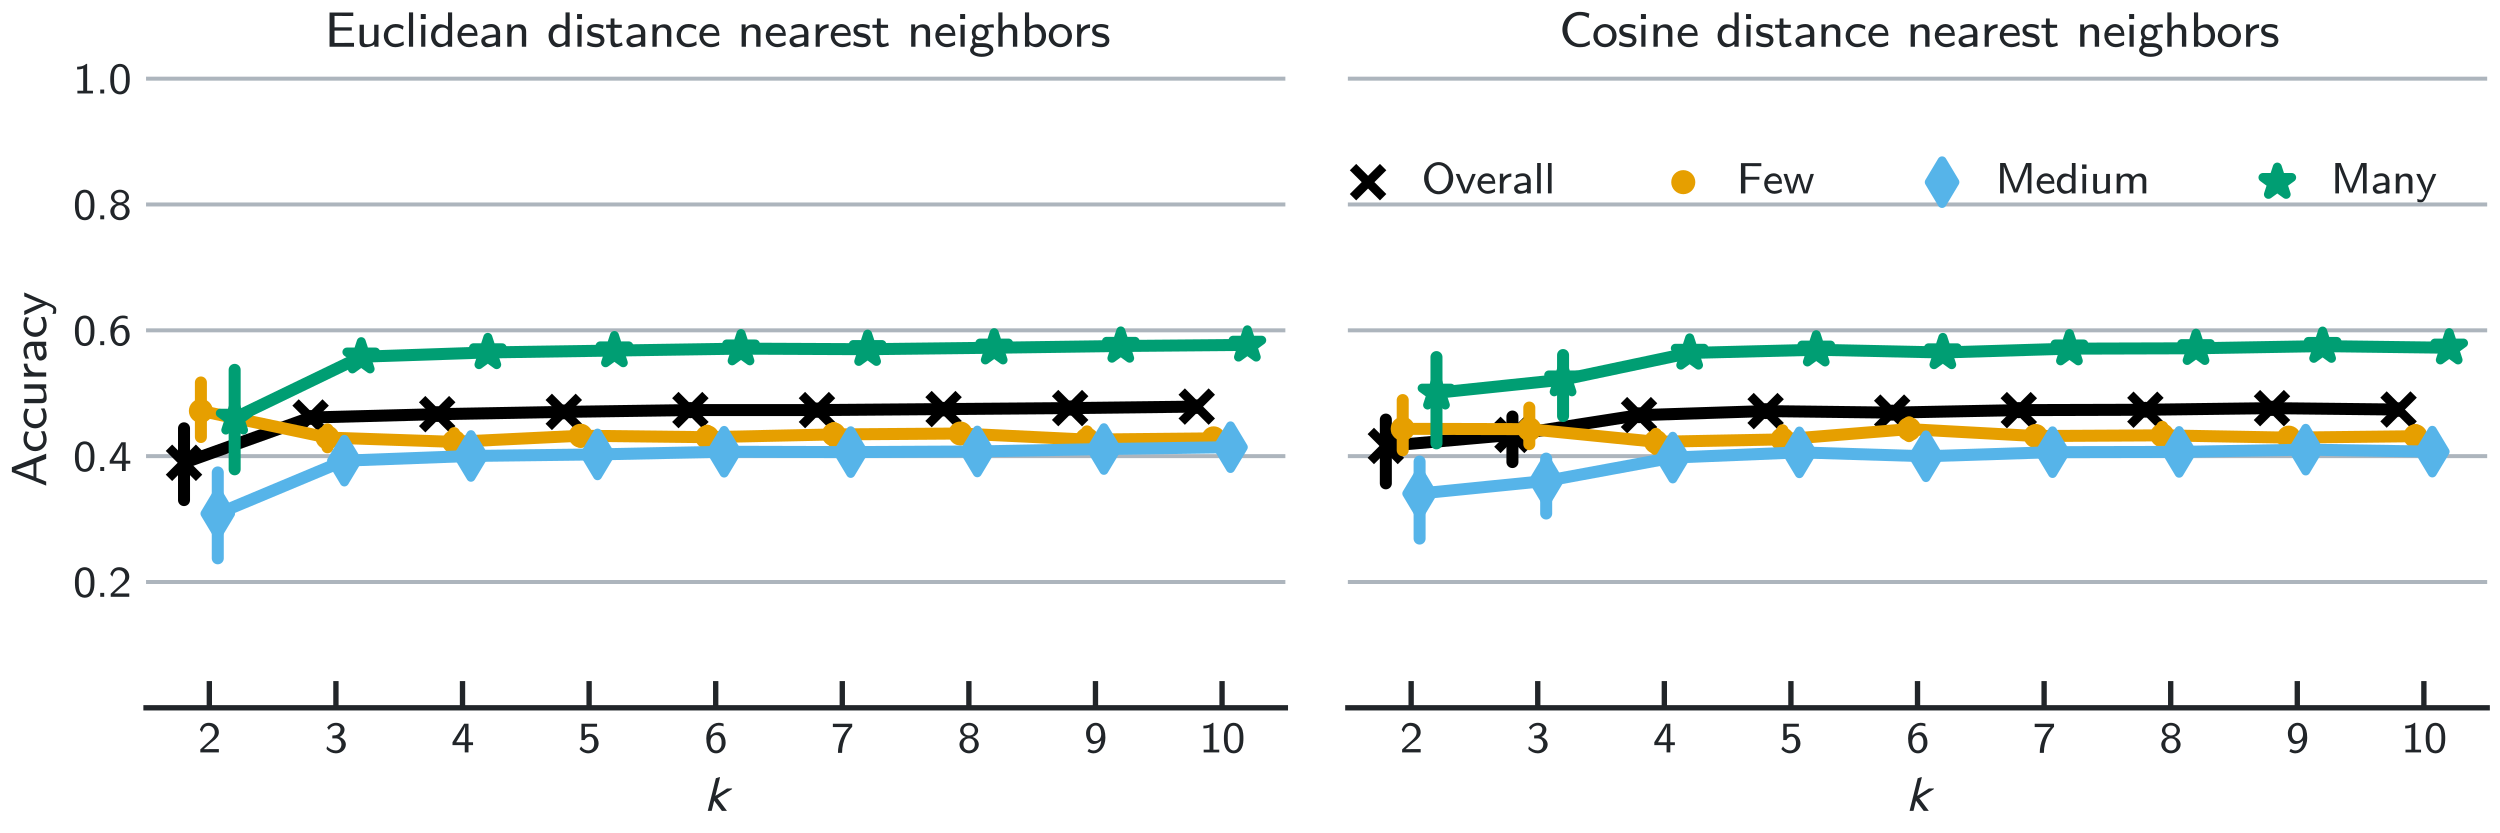 <?xml version="1.0" encoding="utf-8" standalone="no"?>
<!DOCTYPE svg PUBLIC "-//W3C//DTD SVG 1.1//EN"
  "http://www.w3.org/Graphics/SVG/1.1/DTD/svg11.dtd">
<svg xmlns:xlink="http://www.w3.org/1999/xlink" width="585pt" height="195pt" viewBox="0 0 585 195" xmlns="http://www.w3.org/2000/svg" version="1.1">
 <defs>
  <style type="text/css">*{stroke-linejoin: round; stroke-linecap: butt}</style>
 </defs>
 <g id="figure_1">
  <g id="patch_1">
   <path d="M 0 195 
L 585 195 
L 585 0 
L 0 0 
L 0 195 
z
" style="fill: none"/>
  </g>
  <g id="axes_1">
   <g id="patch_2">
    <path d="M 34.173 165.627 
L 300.774 165.627 
L 300.774 16.931 
L 34.173 16.931 
L 34.173 165.627 
z
" style="fill: none"/>
   </g>
   <g id="matplotlib.axis_1">
    <g id="xtick_1">
     <g id="line2d_1">
      <defs>
       <path id="me749ce6c9f" d="M 0 0 
L 0 -6.25 
" style="stroke: #212529; stroke-width: 1.25"/>
      </defs>
      <g>
       <use xlink:href="#me749ce6c9f" x="48.984" y="165.627" style="fill: #212529; stroke: #212529; stroke-width: 1.25"/>
      </g>
     </g>
     <g id="text_1">
      <!-- 2 -->
      <g style="fill: #212529" transform="translate(46.329 176.068) scale(0.1 -0.1)">
       <defs>
        <path id="LMSans8-Regular-32" d="M 3053 0 
L 3053 493 
L 1811 493 
C 1734 493 1658 486 1581 486 
L 851 486 
L 1843 1363 
C 1958 1466 2272 1702 2394 1805 
C 2675 2061 3053 2394 3053 2950 
C 3053 3674 2515 4333 1600 4333 
C 922 4333 499 3968 282 3315 
L 582 2938 
C 730 3475 954 3891 1510 3891 
C 2048 3891 2458 3514 2458 2938 
C 2458 2406 2144 2106 1760 1741 
C 1632 1613 1286 1325 1152 1197 
C 966 1030 525 602 339 442 
L 339 0 
L 3053 0 
z
" transform="scale(0.016)"/>
       </defs>
       <use xlink:href="#LMSans8-Regular-32"/>
      </g>
     </g>
    </g>
    <g id="xtick_2">
     <g id="line2d_2">
      <g>
       <use xlink:href="#me749ce6c9f" x="78.606" y="165.627" style="fill: #212529; stroke: #212529; stroke-width: 1.25"/>
      </g>
     </g>
     <g id="text_2">
      <!-- 3 -->
      <g style="fill: #212529" transform="translate(75.952 176.068) scale(0.1 -0.1)">
       <defs>
        <path id="LMSans8-Regular-33" d="M 3110 1165 
C 3110 1690 2688 2112 2182 2259 
C 2669 2509 2918 2938 2918 3354 
C 2918 3898 2362 4333 1677 4333 
C 1114 4333 646 4038 378 3654 
L 640 3283 
C 902 3795 1363 3936 1670 3936 
C 2048 3936 2330 3718 2330 3354 
C 2330 3014 2099 2598 1613 2515 
C 1581 2509 1555 2509 1133 2477 
L 1133 2054 
L 1632 2054 
C 2240 2054 2464 1574 2464 1171 
C 2464 672 2157 288 1658 288 
C 1203 288 685 506 365 915 
L 282 499 
C 653 83 1171 -134 1670 -134 
C 2509 -134 3110 493 3110 1165 
z
" transform="scale(0.016)"/>
       </defs>
       <use xlink:href="#LMSans8-Regular-33"/>
      </g>
     </g>
    </g>
    <g id="xtick_3">
     <g id="line2d_3">
      <g>
       <use xlink:href="#me749ce6c9f" x="108.229" y="165.627" style="fill: #212529; stroke: #212529; stroke-width: 1.25"/>
      </g>
     </g>
     <g id="text_3">
      <!-- 4 -->
      <g style="fill: #212529" transform="translate(105.574 176.068) scale(0.1 -0.1)">
       <defs>
        <path id="LMSans8-Regular-34" d="M 3200 1069 
L 3200 1491 
L 2534 1491 
L 2534 4198 
L 1901 4198 
L 192 1491 
L 192 1069 
L 1984 1069 
L 1984 0 
L 2534 0 
L 2534 1069 
L 3200 1069 
z
M 2029 1491 
L 736 1491 
C 928 1792 2022 3501 2029 3885 
L 2029 1491 
z
" transform="scale(0.016)"/>
       </defs>
       <use xlink:href="#LMSans8-Regular-34"/>
      </g>
     </g>
    </g>
    <g id="xtick_4">
     <g id="line2d_4">
      <g>
       <use xlink:href="#me749ce6c9f" x="137.851" y="165.627" style="fill: #212529; stroke: #212529; stroke-width: 1.25"/>
      </g>
     </g>
     <g id="text_4">
      <!-- 5 -->
      <g style="fill: #212529" transform="translate(135.196 176.068) scale(0.1 -0.1)">
       <defs>
        <path id="LMSans8-Regular-35" d="M 3053 1299 
C 3053 2093 2464 2726 1760 2726 
C 1485 2726 1242 2630 1050 2470 
L 1050 3757 
L 2822 3757 
L 2822 4198 
L 538 4198 
L 538 1805 
L 1005 1805 
C 1158 2150 1459 2304 1747 2304 
C 2010 2304 2406 2125 2406 1312 
C 2406 474 1875 288 1549 288 
C 1126 288 717 512 499 877 
L 256 493 
C 570 102 1043 -134 1549 -134 
C 2394 -134 3053 518 3053 1299 
z
" transform="scale(0.016)"/>
       </defs>
       <use xlink:href="#LMSans8-Regular-35"/>
      </g>
     </g>
    </g>
    <g id="xtick_5">
     <g id="line2d_5">
      <g>
       <use xlink:href="#me749ce6c9f" x="167.473" y="165.627" style="fill: #212529; stroke: #212529; stroke-width: 1.25"/>
      </g>
     </g>
     <g id="text_5">
      <!-- 6 -->
      <g style="fill: #212529" transform="translate(164.819 176.068) scale(0.1 -0.1)">
       <defs>
        <path id="LMSans8-Regular-36" d="M 3110 1427 
C 3110 2266 2656 2963 2035 2963 
C 1408 2963 1069 2637 883 2451 
C 966 3328 1414 3936 2106 3936 
C 2234 3936 2490 3923 2810 3802 
L 2810 4205 
C 2464 4333 2221 4333 2099 4333 
C 1126 4333 282 3418 282 2067 
C 282 333 1062 -134 1709 -134 
C 2227 -134 2496 109 2694 314 
C 3104 749 3110 1203 3110 1427 
z
M 2522 1427 
C 2522 1184 2522 915 2349 646 
C 2195 416 2003 288 1709 288 
C 1030 288 922 1126 890 1408 
C 890 1446 890 1542 896 1574 
C 896 2010 1171 2541 1741 2541 
C 2522 2541 2522 1645 2522 1427 
z
" transform="scale(0.016)"/>
       </defs>
       <use xlink:href="#LMSans8-Regular-36"/>
      </g>
     </g>
    </g>
    <g id="xtick_6">
     <g id="line2d_6">
      <g>
       <use xlink:href="#me749ce6c9f" x="197.096" y="165.627" style="fill: #212529; stroke: #212529; stroke-width: 1.25"/>
      </g>
     </g>
     <g id="text_6">
      <!-- 7 -->
      <g style="fill: #212529" transform="translate(194.441 176.068) scale(0.1 -0.1)">
       <defs>
        <path id="LMSans8-Regular-37" d="M 3110 3750 
L 3110 4198 
L 282 4198 
L 282 3706 
L 1581 3706 
C 1658 3706 1734 3712 1811 3712 
L 2618 3712 
C 1645 2758 1024 1421 1024 -64 
L 1626 -64 
C 1626 1805 2534 3149 3110 3750 
z
" transform="scale(0.016)"/>
       </defs>
       <use xlink:href="#LMSans8-Regular-37"/>
      </g>
     </g>
    </g>
    <g id="xtick_7">
     <g id="line2d_7">
      <g>
       <use xlink:href="#me749ce6c9f" x="226.718" y="165.627" style="fill: #212529; stroke: #212529; stroke-width: 1.25"/>
      </g>
     </g>
     <g id="text_7">
      <!-- 8 -->
      <g style="fill: #212529" transform="translate(224.063 176.068) scale(0.1 -0.1)">
       <defs>
        <path id="LMSans8-Regular-38" d="M 3110 1165 
C 3110 1658 2746 2093 2189 2266 
C 2611 2400 3014 2739 3014 3213 
C 3014 3795 2458 4333 1696 4333 
C 934 4333 378 3795 378 3213 
C 378 2733 794 2394 1203 2266 
C 640 2093 282 1658 282 1165 
C 282 480 890 -134 1696 -134 
C 2502 -134 3110 480 3110 1165 
z
M 2522 3206 
C 2522 2752 2163 2477 1696 2477 
C 1242 2477 870 2739 870 3206 
C 870 3616 1158 3936 1696 3936 
C 2227 3936 2522 3616 2522 3206 
z
M 2528 1171 
C 2528 570 2131 288 1696 288 
C 1254 288 864 570 864 1171 
C 864 1747 1235 2054 1696 2054 
C 2157 2054 2528 1741 2528 1171 
z
" transform="scale(0.016)"/>
       </defs>
       <use xlink:href="#LMSans8-Regular-38"/>
      </g>
     </g>
    </g>
    <g id="xtick_8">
     <g id="line2d_8">
      <g>
       <use xlink:href="#me749ce6c9f" x="256.34" y="165.627" style="fill: #212529; stroke: #212529; stroke-width: 1.25"/>
      </g>
     </g>
     <g id="text_8">
      <!-- 9 -->
      <g style="fill: #212529" transform="translate(253.686 176.068) scale(0.1 -0.1)">
       <defs>
        <path id="LMSans8-Regular-39" d="M 3110 2144 
C 3110 3891 2336 4333 1722 4333 
C 1152 4333 890 4064 704 3878 
C 294 3462 282 3021 282 2771 
C 282 1946 730 1235 1357 1235 
C 2080 1235 2477 1715 2509 1754 
C 2419 736 1920 288 1395 288 
C 1062 288 858 410 710 531 
L 493 160 
C 806 -70 1094 -134 1395 -134 
C 2291 -134 3110 768 3110 2144 
z
M 2496 2637 
C 2496 2163 2208 1658 1651 1658 
C 1408 1658 1216 1728 1050 1990 
C 883 2240 870 2483 870 2771 
C 870 3021 870 3309 1069 3590 
C 1203 3782 1395 3936 1715 3936 
C 2336 3936 2470 3187 2490 2778 
C 2496 2739 2496 2675 2496 2637 
z
" transform="scale(0.016)"/>
       </defs>
       <use xlink:href="#LMSans8-Regular-39"/>
      </g>
     </g>
    </g>
    <g id="xtick_9">
     <g id="line2d_9">
      <g>
       <use xlink:href="#me749ce6c9f" x="285.963" y="165.627" style="fill: #212529; stroke: #212529; stroke-width: 1.25"/>
      </g>
     </g>
     <g id="text_9">
      <!-- 10 -->
      <g style="fill: #212529" transform="translate(280.653 176.068) scale(0.1 -0.1)">
       <defs>
        <path id="LMSans8-Regular-31" d="M 2906 0 
L 2906 403 
L 2054 403 
L 2054 4333 
L 1914 4333 
C 1498 3949 973 3923 589 3910 
L 589 3507 
C 838 3514 1158 3526 1478 3654 
L 1478 403 
L 627 403 
L 627 0 
L 2906 0 
z
" transform="scale(0.016)"/>
        <path id="LMSans8-Regular-30" d="M 3123 2080 
C 3123 2387 3123 3136 2822 3661 
C 2496 4237 2003 4333 1696 4333 
C 1408 4333 909 4243 589 3693 
C 282 3181 269 2483 269 2080 
C 269 1606 294 1024 563 538 
C 845 19 1318 -134 1696 -134 
C 2336 -134 2688 237 2880 640 
C 3104 1094 3123 1683 3123 2080 
z
M 2566 2163 
C 2566 1741 2566 1261 2413 851 
C 2234 390 1907 288 1696 288 
C 1427 288 1120 442 960 902 
C 832 1293 826 1696 826 2163 
C 826 2752 826 3910 1696 3910 
C 2566 3910 2566 2752 2566 2163 
z
" transform="scale(0.016)"/>
       </defs>
       <use xlink:href="#LMSans8-Regular-31"/>
       <use xlink:href="#LMSans8-Regular-30" x="53.1"/>
      </g>
     </g>
    </g>
    <g id="text_10">
     <!-- $k$ -->
     <g style="fill: #212529" transform="translate(164.886 189.817) scale(0.113 -0.113)">
      <defs>
       <path id="STIXGeneral-Italic-1d62c" d="M 3558 2899 
L 3539 2810 
L 1670 1632 
L 2893 0 
L 2234 0 
L 1235 1325 
L 909 0 
L 403 0 
L 1453 4224 
L 1939 4378 
L 1990 4346 
L 1389 1939 
L 2893 2899 
L 3558 2899 
z
" transform="scale(0.016)"/>
      </defs>
      <use xlink:href="#STIXGeneral-Italic-1d62c" transform="translate(0 0.594)"/>
     </g>
    </g>
   </g>
   <g id="matplotlib.axis_2">
    <g id="ytick_1">
     <g id="line2d_10">
      <path d="M 34.173 136.182 
L 300.774 136.182 
" clip-path="url(#p7d9300e0b7)" style="fill: none; stroke: #adb5bd; stroke-width: 0.938; stroke-linecap: round"/>
     </g>
     <g id="line2d_11"/>
     <g id="text_11">
      <!-- 0.2 -->
      <g style="fill: #212529" transform="translate(17.104 139.653) scale(0.1 -0.1)">
       <defs>
        <path id="LMSans8-Regular-2e" d="M 1229 0 
L 1229 576 
L 653 576 
L 653 0 
L 1229 0 
z
" transform="scale(0.016)"/>
       </defs>
       <use xlink:href="#LMSans8-Regular-30"/>
       <use xlink:href="#LMSans8-Regular-2e" x="53.1"/>
       <use xlink:href="#LMSans8-Regular-32" x="82.6"/>
      </g>
     </g>
    </g>
    <g id="ytick_2">
     <g id="line2d_12">
      <path d="M 34.173 106.738 
L 300.774 106.738 
" clip-path="url(#p7d9300e0b7)" style="fill: none; stroke: #adb5bd; stroke-width: 0.938; stroke-linecap: round"/>
     </g>
     <g id="line2d_13"/>
     <g id="text_12">
      <!-- 0.4 -->
      <g style="fill: #212529" transform="translate(17.104 110.208) scale(0.1 -0.1)">
       <use xlink:href="#LMSans8-Regular-30"/>
       <use xlink:href="#LMSans8-Regular-2e" x="53.1"/>
       <use xlink:href="#LMSans8-Regular-34" x="82.6"/>
      </g>
     </g>
    </g>
    <g id="ytick_3">
     <g id="line2d_14">
      <path d="M 34.173 77.293 
L 300.774 77.293 
" clip-path="url(#p7d9300e0b7)" style="fill: none; stroke: #adb5bd; stroke-width: 0.938; stroke-linecap: round"/>
     </g>
     <g id="line2d_15"/>
     <g id="text_13">
      <!-- 0.6 -->
      <g style="fill: #212529" transform="translate(17.104 80.763) scale(0.1 -0.1)">
       <use xlink:href="#LMSans8-Regular-30"/>
       <use xlink:href="#LMSans8-Regular-2e" x="53.1"/>
       <use xlink:href="#LMSans8-Regular-36" x="82.6"/>
      </g>
     </g>
    </g>
    <g id="ytick_4">
     <g id="line2d_16">
      <path d="M 34.173 47.848 
L 300.774 47.848 
" clip-path="url(#p7d9300e0b7)" style="fill: none; stroke: #adb5bd; stroke-width: 0.938; stroke-linecap: round"/>
     </g>
     <g id="line2d_17"/>
     <g id="text_14">
      <!-- 0.8 -->
      <g style="fill: #212529" transform="translate(17.104 51.319) scale(0.1 -0.1)">
       <use xlink:href="#LMSans8-Regular-30"/>
       <use xlink:href="#LMSans8-Regular-2e" x="53.1"/>
       <use xlink:href="#LMSans8-Regular-38" x="82.6"/>
      </g>
     </g>
    </g>
    <g id="ytick_5">
     <g id="line2d_18">
      <path d="M 34.173 18.404 
L 300.774 18.404 
" clip-path="url(#p7d9300e0b7)" style="fill: none; stroke: #adb5bd; stroke-width: 0.938; stroke-linecap: round"/>
     </g>
     <g id="line2d_19"/>
     <g id="text_15">
      <!-- 1.0 -->
      <g style="fill: #212529" transform="translate(17.104 21.874) scale(0.1 -0.1)">
       <use xlink:href="#LMSans8-Regular-31"/>
       <use xlink:href="#LMSans8-Regular-2e" x="53.1"/>
       <use xlink:href="#LMSans8-Regular-30" x="82.6"/>
      </g>
     </g>
    </g>
    <g id="text_16">
     <!-- Accuracy -->
     <g style="fill: #212529" transform="translate(10.808 113.982) rotate(-90) scale(0.113 -0.113)">
      <defs>
       <path id="LMSans8-Regular-41" d="M 4333 0 
L 2573 4442 
L 1952 4442 
L 192 0 
L 717 0 
L 1216 1267 
L 3162 1267 
L 3661 0 
L 4333 0 
z
M 3002 1645 
L 1376 1645 
L 2195 3955 
L 3002 1645 
z
" transform="scale(0.016)"/>
       <path id="LMSans8-Regular-63" d="M 2822 230 
L 2784 698 
C 2464 493 2118 378 1722 378 
C 1133 378 787 851 787 1427 
C 787 1920 1043 2496 1741 2496 
C 2176 2496 2381 2406 2707 2202 
L 2790 2662 
C 2406 2854 2240 2938 1741 2938 
C 781 2938 230 2163 230 1421 
C 230 640 845 -64 1715 -64 
C 2163 -64 2547 70 2822 230 
z
" transform="scale(0.016)"/>
       <path id="LMSans8-Regular-75" d="M 2976 0 
L 2976 2842 
L 2419 2842 
L 2419 986 
C 2419 474 1984 314 1613 314 
C 1139 314 1088 442 1088 736 
L 1088 2842 
L 531 2842 
L 531 698 
C 531 128 781 -64 1229 -64 
C 1491 -64 2054 -13 2438 294 
L 2438 0 
L 2976 0 
z
" transform="scale(0.016)"/>
       <path id="LMSans8-Regular-72" d="M 2221 2432 
L 2221 2906 
C 1683 2899 1293 2637 1037 2298 
L 1037 2886 
L 544 2886 
L 544 0 
L 1082 0 
L 1082 1363 
C 1082 2054 1658 2426 2221 2432 
z
" transform="scale(0.016)"/>
       <path id="LMSans8-Regular-61" d="M 2790 0 
L 2790 1843 
C 2790 2496 2291 2938 1658 2938 
C 1254 2938 947 2854 589 2662 
L 627 2195 
C 838 2336 1152 2528 1658 2528 
C 1939 2528 2234 2317 2234 1837 
L 2234 1581 
C 1286 1549 352 1350 352 755 
C 352 435 570 -64 1133 -64 
C 1408 -64 1914 -6 2253 243 
L 2253 0 
L 2790 0 
z
M 2234 909 
C 2234 781 2234 614 2010 480 
C 1805 365 1555 358 1485 358 
C 1133 358 864 518 864 762 
C 864 1171 1946 1210 2234 1222 
L 2234 909 
z
" transform="scale(0.016)"/>
       <path id="LMSans8-Regular-79" d="M 3034 2842 
L 2515 2842 
C 1997 1619 1638 794 1613 403 
C 1600 582 1485 902 1370 1203 
C 1267 1459 1165 1715 1050 1965 
L 646 2842 
L 96 2842 
L 1421 0 
L 1178 -563 
C 1043 -832 954 -922 781 -922 
C 755 -922 518 -922 243 -806 
L 282 -1254 
C 339 -1267 576 -1306 774 -1306 
C 1030 -1306 1261 -1210 1530 -595 
L 3034 2842 
z
" transform="scale(0.016)"/>
      </defs>
      <use xlink:href="#LMSans8-Regular-41"/>
      <use xlink:href="#LMSans8-Regular-63" x="70.8"/>
      <use xlink:href="#LMSans8-Regular-63" x="118"/>
      <use xlink:href="#LMSans8-Regular-75" x="165.2"/>
      <use xlink:href="#LMSans8-Regular-72" x="220.1"/>
      <use xlink:href="#LMSans8-Regular-61" x="256.4"/>
      <use xlink:href="#LMSans8-Regular-63" x="307.4"/>
      <use xlink:href="#LMSans8-Regular-79" x="354.6"/>
     </g>
    </g>
   </g>
   <g id="line2d_20">
    <path d="M 43.06 108.293 
L 72.682 97.697 
L 102.304 96.919 
L 131.927 96.382 
L 161.549 95.956 
L 191.171 95.96 
L 220.794 95.726 
L 250.416 95.493 
L 280.038 95.145 
" clip-path="url(#p7d9300e0b7)" style="fill: none; stroke: #000000; stroke-width: 2.812; stroke-linecap: round"/>
   </g>
   <g id="line2d_21">
    <path d="M 43.06 117.02 
L 43.06 100.224 
" clip-path="url(#p7d9300e0b7)" style="fill: none; stroke: #000000; stroke-width: 2.812; stroke-linecap: round"/>
   </g>
   <g id="line2d_22">
    <path d="M 72.682 97.997 
L 72.682 97.361 
" clip-path="url(#p7d9300e0b7)" style="fill: none; stroke: #000000; stroke-width: 2.812; stroke-linecap: round"/>
   </g>
   <g id="line2d_23">
    <path d="M 102.304 97.33 
L 102.304 96.45 
" clip-path="url(#p7d9300e0b7)" style="fill: none; stroke: #000000; stroke-width: 2.812; stroke-linecap: round"/>
   </g>
   <g id="line2d_24">
    <path d="M 131.927 96.711 
L 131.927 96.056 
" clip-path="url(#p7d9300e0b7)" style="fill: none; stroke: #000000; stroke-width: 2.812; stroke-linecap: round"/>
   </g>
   <g id="line2d_25">
    <path d="M 161.549 96.452 
L 161.549 95.488 
" clip-path="url(#p7d9300e0b7)" style="fill: none; stroke: #000000; stroke-width: 2.812; stroke-linecap: round"/>
   </g>
   <g id="line2d_26">
    <path d="M 191.171 96.353 
L 191.171 95.6 
" clip-path="url(#p7d9300e0b7)" style="fill: none; stroke: #000000; stroke-width: 2.812; stroke-linecap: round"/>
   </g>
   <g id="line2d_27">
    <path d="M 220.794 96.024 
L 220.794 95.45 
" clip-path="url(#p7d9300e0b7)" style="fill: none; stroke: #000000; stroke-width: 2.812; stroke-linecap: round"/>
   </g>
   <g id="line2d_28">
    <path d="M 250.416 95.848 
L 250.416 95.116 
" clip-path="url(#p7d9300e0b7)" style="fill: none; stroke: #000000; stroke-width: 2.812; stroke-linecap: round"/>
   </g>
   <g id="line2d_29">
    <path d="M 280.038 95.439 
L 280.038 94.886 
" clip-path="url(#p7d9300e0b7)" style="fill: none; stroke: #000000; stroke-width: 2.812; stroke-linecap: round"/>
   </g>
   <g id="PathCollection_1">
    <defs>
     <path id="m1116a28510" d="M -3.525 3.525 
L 3.525 -3.525 
M -3.525 -3.525 
L 3.525 3.525 
" style="stroke: #000000; stroke-width: 2.109"/>
    </defs>
    <g clip-path="url(#p7d9300e0b7)">
     <use xlink:href="#m1116a28510" x="43.06" y="108.293" style="stroke: #000000; stroke-width: 2.109"/>
     <use xlink:href="#m1116a28510" x="72.682" y="97.697" style="stroke: #000000; stroke-width: 2.109"/>
     <use xlink:href="#m1116a28510" x="102.304" y="96.919" style="stroke: #000000; stroke-width: 2.109"/>
     <use xlink:href="#m1116a28510" x="131.927" y="96.382" style="stroke: #000000; stroke-width: 2.109"/>
     <use xlink:href="#m1116a28510" x="161.549" y="95.956" style="stroke: #000000; stroke-width: 2.109"/>
     <use xlink:href="#m1116a28510" x="191.171" y="95.96" style="stroke: #000000; stroke-width: 2.109"/>
     <use xlink:href="#m1116a28510" x="220.794" y="95.726" style="stroke: #000000; stroke-width: 2.109"/>
     <use xlink:href="#m1116a28510" x="250.416" y="95.493" style="stroke: #000000; stroke-width: 2.109"/>
     <use xlink:href="#m1116a28510" x="280.038" y="95.145" style="stroke: #000000; stroke-width: 2.109"/>
    </g>
   </g>
   <g id="line2d_30">
    <path d="M 47.009 96.153 
L 76.632 102.388 
L 106.254 103.397 
L 135.876 101.962 
L 165.499 102.304 
L 195.121 101.656 
L 224.743 101.444 
L 254.366 102.864 
L 283.988 102.574 
" clip-path="url(#p7d9300e0b7)" style="fill: none; stroke: #e69f00; stroke-width: 2.812; stroke-linecap: round"/>
   </g>
   <g id="line2d_31">
    <path d="M 47.009 102.261 
L 47.009 89.499 
" clip-path="url(#p7d9300e0b7)" style="fill: none; stroke: #e69f00; stroke-width: 2.812; stroke-linecap: round"/>
   </g>
   <g id="line2d_32">
    <path d="M 76.632 104.664 
L 76.632 100.472 
" clip-path="url(#p7d9300e0b7)" style="fill: none; stroke: #e69f00; stroke-width: 2.812; stroke-linecap: round"/>
   </g>
   <g id="line2d_33">
    <path d="M 106.254 105.413 
L 106.254 101.349 
" clip-path="url(#p7d9300e0b7)" style="fill: none; stroke: #e69f00; stroke-width: 2.812; stroke-linecap: round"/>
   </g>
   <g id="line2d_34">
    <path d="M 135.876 103.388 
L 135.876 100.667 
" clip-path="url(#p7d9300e0b7)" style="fill: none; stroke: #e69f00; stroke-width: 2.812; stroke-linecap: round"/>
   </g>
   <g id="line2d_35">
    <path d="M 165.499 103.867 
L 165.499 100.769 
" clip-path="url(#p7d9300e0b7)" style="fill: none; stroke: #e69f00; stroke-width: 2.812; stroke-linecap: round"/>
   </g>
   <g id="line2d_36">
    <path d="M 195.121 103.445 
L 195.121 100.145 
" clip-path="url(#p7d9300e0b7)" style="fill: none; stroke: #e69f00; stroke-width: 2.812; stroke-linecap: round"/>
   </g>
   <g id="line2d_37">
    <path d="M 224.743 102.795 
L 224.743 100.243 
" clip-path="url(#p7d9300e0b7)" style="fill: none; stroke: #e69f00; stroke-width: 2.812; stroke-linecap: round"/>
   </g>
   <g id="line2d_38">
    <path d="M 254.366 104.852 
L 254.366 100.946 
" clip-path="url(#p7d9300e0b7)" style="fill: none; stroke: #e69f00; stroke-width: 2.812; stroke-linecap: round"/>
   </g>
   <g id="line2d_39">
    <path d="M 283.988 103.414 
L 283.988 101.689 
" clip-path="url(#p7d9300e0b7)" style="fill: none; stroke: #e69f00; stroke-width: 2.812; stroke-linecap: round"/>
   </g>
   <g id="PathCollection_2">
    <defs>
     <path id="m0bd97963e3" d="M 0 1.762 
C 0.467 1.762 0.916 1.577 1.246 1.246 
C 1.577 0.916 1.762 0.467 1.762 0 
C 1.762 -0.467 1.577 -0.916 1.246 -1.246 
C 0.916 -1.577 0.467 -1.762 0 -1.762 
C -0.467 -1.762 -0.916 -1.577 -1.246 -1.246 
C -1.577 -0.916 -1.762 -0.467 -1.762 0 
C -1.762 0.467 -1.577 0.916 -1.246 1.246 
C -0.916 1.577 -0.467 1.762 0 1.762 
z
" style="stroke: #e69f00; stroke-width: 2.109"/>
    </defs>
    <g clip-path="url(#p7d9300e0b7)">
     <use xlink:href="#m0bd97963e3" x="47.009" y="96.153" style="fill: #e69f00; stroke: #e69f00; stroke-width: 2.109"/>
     <use xlink:href="#m0bd97963e3" x="76.632" y="102.388" style="fill: #e69f00; stroke: #e69f00; stroke-width: 2.109"/>
     <use xlink:href="#m0bd97963e3" x="106.254" y="103.397" style="fill: #e69f00; stroke: #e69f00; stroke-width: 2.109"/>
     <use xlink:href="#m0bd97963e3" x="135.876" y="101.962" style="fill: #e69f00; stroke: #e69f00; stroke-width: 2.109"/>
     <use xlink:href="#m0bd97963e3" x="165.499" y="102.304" style="fill: #e69f00; stroke: #e69f00; stroke-width: 2.109"/>
     <use xlink:href="#m0bd97963e3" x="195.121" y="101.656" style="fill: #e69f00; stroke: #e69f00; stroke-width: 2.109"/>
     <use xlink:href="#m0bd97963e3" x="224.743" y="101.444" style="fill: #e69f00; stroke: #e69f00; stroke-width: 2.109"/>
     <use xlink:href="#m0bd97963e3" x="254.366" y="102.864" style="fill: #e69f00; stroke: #e69f00; stroke-width: 2.109"/>
     <use xlink:href="#m0bd97963e3" x="283.988" y="102.574" style="fill: #e69f00; stroke: #e69f00; stroke-width: 2.109"/>
    </g>
   </g>
   <g id="patch_3">
    <path d="M 34.173 165.627 
L 300.774 165.627 
" style="fill: none; stroke: #212529; stroke-width: 1.25; stroke-linejoin: miter; stroke-linecap: square"/>
   </g>
   <g id="line2d_40">
    <path d="M 50.959 120.189 
L 80.581 107.796 
L 110.204 106.694 
L 139.826 106.332 
L 169.448 105.708 
L 199.071 105.792 
L 228.693 105.64 
L 258.315 105.076 
L 287.937 104.64 
" clip-path="url(#p7d9300e0b7)" style="fill: none; stroke: #56b4e9; stroke-width: 2.812; stroke-linecap: round"/>
   </g>
   <g id="line2d_41">
    <path d="M 50.959 130.645 
L 50.959 110.548 
" clip-path="url(#p7d9300e0b7)" style="fill: none; stroke: #56b4e9; stroke-width: 2.812; stroke-linecap: round"/>
   </g>
   <g id="line2d_42">
    <path d="M 80.581 108.285 
L 80.581 107.217 
" clip-path="url(#p7d9300e0b7)" style="fill: none; stroke: #56b4e9; stroke-width: 2.812; stroke-linecap: round"/>
   </g>
   <g id="line2d_43">
    <path d="M 110.204 107.51 
L 110.204 105.781 
" clip-path="url(#p7d9300e0b7)" style="fill: none; stroke: #56b4e9; stroke-width: 2.812; stroke-linecap: round"/>
   </g>
   <g id="line2d_44">
    <path d="M 139.826 106.839 
L 139.826 105.835 
" clip-path="url(#p7d9300e0b7)" style="fill: none; stroke: #56b4e9; stroke-width: 2.812; stroke-linecap: round"/>
   </g>
   <g id="line2d_45">
    <path d="M 169.448 106.59 
L 169.448 104.868 
" clip-path="url(#p7d9300e0b7)" style="fill: none; stroke: #56b4e9; stroke-width: 2.812; stroke-linecap: round"/>
   </g>
   <g id="line2d_46">
    <path d="M 199.071 106.492 
L 199.071 105.111 
" clip-path="url(#p7d9300e0b7)" style="fill: none; stroke: #56b4e9; stroke-width: 2.812; stroke-linecap: round"/>
   </g>
   <g id="line2d_47">
    <path d="M 228.693 106.123 
L 228.693 105.132 
" clip-path="url(#p7d9300e0b7)" style="fill: none; stroke: #56b4e9; stroke-width: 2.812; stroke-linecap: round"/>
   </g>
   <g id="line2d_48">
    <path d="M 258.315 105.83 
L 258.315 104.305 
" clip-path="url(#p7d9300e0b7)" style="fill: none; stroke: #56b4e9; stroke-width: 2.812; stroke-linecap: round"/>
   </g>
   <g id="line2d_49">
    <path d="M 287.937 105.176 
L 287.937 104.191 
" clip-path="url(#p7d9300e0b7)" style="fill: none; stroke: #56b4e9; stroke-width: 2.812; stroke-linecap: round"/>
   </g>
   <g id="PathCollection_3">
    <defs>
     <path id="m26b08bf7e4" d="M -0 4.985 
L 2.991 0 
L 0 -4.985 
L -2.991 -0 
z
" style="stroke: #56b4e9; stroke-width: 2.109"/>
    </defs>
    <g clip-path="url(#p7d9300e0b7)">
     <use xlink:href="#m26b08bf7e4" x="50.959" y="120.189" style="fill: #56b4e9; stroke: #56b4e9; stroke-width: 2.109"/>
     <use xlink:href="#m26b08bf7e4" x="80.581" y="107.796" style="fill: #56b4e9; stroke: #56b4e9; stroke-width: 2.109"/>
     <use xlink:href="#m26b08bf7e4" x="110.204" y="106.694" style="fill: #56b4e9; stroke: #56b4e9; stroke-width: 2.109"/>
     <use xlink:href="#m26b08bf7e4" x="139.826" y="106.332" style="fill: #56b4e9; stroke: #56b4e9; stroke-width: 2.109"/>
     <use xlink:href="#m26b08bf7e4" x="169.448" y="105.708" style="fill: #56b4e9; stroke: #56b4e9; stroke-width: 2.109"/>
     <use xlink:href="#m26b08bf7e4" x="199.071" y="105.792" style="fill: #56b4e9; stroke: #56b4e9; stroke-width: 2.109"/>
     <use xlink:href="#m26b08bf7e4" x="228.693" y="105.64" style="fill: #56b4e9; stroke: #56b4e9; stroke-width: 2.109"/>
     <use xlink:href="#m26b08bf7e4" x="258.315" y="105.076" style="fill: #56b4e9; stroke: #56b4e9; stroke-width: 2.109"/>
     <use xlink:href="#m26b08bf7e4" x="287.937" y="104.64" style="fill: #56b4e9; stroke: #56b4e9; stroke-width: 2.109"/>
    </g>
   </g>
   <g id="text_17">
    <!-- Euclidean distance nearest neighbors -->
    <g style="fill: #212529" transform="translate(75.989 10.931) scale(0.113 -0.113)">
     <defs>
      <path id="LMSans8-Regular-45" d="M 3789 0 
L 3789 499 
L 3213 499 
L 1600 486 
L 1267 486 
L 1267 2086 
L 3501 2086 
L 3501 2509 
L 1267 2509 
L 1267 3981 
L 2202 3981 
C 2278 3981 2355 3974 2432 3974 
L 3693 3974 
L 3693 4422 
L 621 4422 
L 621 0 
L 3789 0 
z
" transform="scale(0.016)"/>
      <path id="LMSans8-Regular-6c" d="M 1075 0 
L 1075 4442 
L 538 4442 
L 538 0 
L 1075 0 
z
" transform="scale(0.016)"/>
      <path id="LMSans8-Regular-69" d="M 1075 0 
L 1075 2842 
L 538 2842 
L 538 0 
L 1075 0 
z
M 1133 3584 
L 1133 4230 
L 486 4230 
L 486 3584 
L 1133 3584 
z
" transform="scale(0.016)"/>
      <path id="LMSans8-Regular-64" d="M 2963 0 
L 2963 4442 
L 2426 4442 
L 2426 2566 
C 2016 2867 1600 2906 1414 2906 
C 742 2906 230 2234 230 1421 
C 230 608 736 -64 1395 -64 
C 1792 -64 2163 115 2406 333 
L 2406 0 
L 2963 0 
z
M 2406 794 
C 2246 531 2003 358 1696 358 
C 1248 358 787 672 787 1414 
C 787 2214 1331 2483 1766 2483 
C 2022 2483 2240 2374 2406 2157 
L 2406 794 
z
" transform="scale(0.016)"/>
      <path id="LMSans8-Regular-65" d="M 2816 1402 
C 2816 1696 2784 2125 2534 2490 
C 2304 2816 1920 2938 1606 2938 
C 826 2938 224 2253 224 1440 
C 224 621 864 -64 1709 -64 
C 2080 -64 2464 45 2790 243 
L 2752 698 
C 2394 442 1990 358 1715 358 
C 1158 358 736 813 717 1402 
L 2816 1402 
z
M 2426 1786 
L 762 1786 
C 909 2298 1286 2515 1606 2515 
C 1888 2515 2304 2381 2426 1786 
z
" transform="scale(0.016)"/>
      <path id="LMSans8-Regular-6e" d="M 2976 0 
L 2976 1894 
C 2976 2394 2829 2906 2042 2906 
C 1677 2906 1325 2758 1043 2419 
L 1043 2886 
L 531 2886 
L 531 0 
L 1088 0 
L 1088 1555 
C 1088 1978 1267 2483 1760 2483 
C 2419 2483 2419 2035 2419 1850 
L 2419 0 
L 2976 0 
z
" transform="scale(0.016)"/>
      <path id="LMSans8-Regular-20" transform="scale(0.016)"/>
      <path id="LMSans8-Regular-73" d="M 2451 832 
C 2451 947 2438 1197 2170 1440 
C 1933 1651 1702 1696 1395 1754 
C 1018 1824 723 1882 723 2163 
C 723 2528 1190 2528 1286 2528 
C 1651 2528 1933 2451 2253 2285 
L 2336 2739 
C 1901 2918 1581 2938 1350 2938 
C 1190 2938 224 2938 224 2086 
C 224 1786 390 1619 474 1542 
C 698 1318 966 1267 1306 1203 
C 1606 1146 1952 1082 1952 774 
C 1952 371 1421 371 1331 371 
C 922 371 538 518 282 698 
L 192 218 
C 410 109 800 -64 1331 -64 
C 1619 -64 1901 -19 2138 154 
C 2374 333 2451 614 2451 832 
z
" transform="scale(0.016)"/>
      <path id="LMSans8-Regular-74" d="M 2266 173 
L 2157 582 
C 1946 429 1722 378 1542 378 
C 1274 378 1203 640 1203 934 
L 1203 2438 
L 2150 2438 
L 2150 2842 
L 1203 2842 
L 1203 3654 
L 710 3654 
L 710 2842 
L 128 2842 
L 128 2438 
L 691 2438 
L 691 819 
C 691 390 800 -64 1261 -64 
C 1722 -64 2074 83 2266 173 
z
" transform="scale(0.016)"/>
      <path id="LMSans8-Regular-67" d="M 3296 2470 
L 3219 2906 
C 3078 2906 2650 2899 2163 2714 
L 2150 2707 
C 1920 2861 1696 2906 1510 2906 
C 883 2906 416 2413 416 1862 
C 416 1638 493 1408 640 1229 
C 550 1120 454 941 454 698 
C 454 448 557 288 614 211 
C 262 6 192 -288 192 -442 
C 192 -928 864 -1312 1696 -1312 
C 2534 -1312 3200 -928 3200 -442 
C 3200 461 2080 461 1805 461 
L 1210 461 
C 1107 461 832 461 832 794 
C 832 922 877 986 883 998 
C 1107 858 1331 813 1504 813 
C 2131 813 2598 1306 2598 1856 
C 2598 2061 2541 2246 2426 2419 
C 2400 2458 2400 2470 2400 2470 
C 2400 2496 2784 2496 2816 2496 
C 2816 2496 3066 2496 3296 2470 
z
M 2106 1862 
C 2106 1363 1786 1210 1510 1210 
C 1165 1210 909 1427 909 1856 
C 909 2355 1229 2509 1504 2509 
C 1850 2509 2106 2291 2106 1862 
z
M 2714 -448 
C 2714 -723 2234 -915 1696 -915 
C 1158 -915 678 -723 678 -448 
C 678 -416 678 -38 1197 -38 
L 1811 -38 
C 1958 -38 2714 -38 2714 -448 
z
" transform="scale(0.016)"/>
      <path id="LMSans8-Regular-68" d="M 2976 0 
L 2976 1894 
C 2976 2394 2829 2906 2042 2906 
C 1491 2906 1197 2586 1069 2451 
L 1069 4442 
L 531 4442 
L 531 0 
L 1088 0 
L 1088 1555 
C 1088 1978 1267 2483 1760 2483 
C 2419 2483 2419 2035 2419 1850 
L 2419 0 
L 2976 0 
z
" transform="scale(0.016)"/>
      <path id="LMSans8-Regular-62" d="M 3277 1427 
C 3277 2202 2835 2906 2195 2906 
C 1792 2906 1402 2778 1082 2541 
L 1082 4442 
L 544 4442 
L 544 0 
L 1101 0 
L 1101 301 
C 1242 179 1549 -64 2016 -64 
C 2714 -64 3277 589 3277 1427 
z
M 2720 1427 
C 2720 646 2189 358 1741 358 
C 1504 358 1280 467 1101 755 
L 1101 2016 
C 1101 2118 1101 2195 1325 2342 
C 1421 2400 1594 2483 1811 2483 
C 2240 2483 2720 2195 2720 1427 
z
" transform="scale(0.016)"/>
      <path id="LMSans8-Regular-6f" d="M 3200 1402 
C 3200 2246 2528 2938 1696 2938 
C 864 2938 192 2240 192 1402 
C 192 589 870 -64 1696 -64 
C 2528 -64 3200 589 3200 1402 
z
M 2643 1472 
C 2643 742 2189 378 1696 378 
C 1190 378 749 749 749 1472 
C 749 2195 1222 2515 1696 2515 
C 2176 2515 2643 2182 2643 1472 
z
" transform="scale(0.016)"/>
     </defs>
     <use xlink:href="#LMSans8-Regular-45"/>
     <use xlink:href="#LMSans8-Regular-75" x="63.7"/>
     <use xlink:href="#LMSans8-Regular-63" x="118.6"/>
     <use xlink:href="#LMSans8-Regular-6c" x="165.8"/>
     <use xlink:href="#LMSans8-Regular-69" x="191.1"/>
     <use xlink:href="#LMSans8-Regular-64" x="216.4"/>
     <use xlink:href="#LMSans8-Regular-65" x="271.3"/>
     <use xlink:href="#LMSans8-Regular-61" x="318.5"/>
     <use xlink:href="#LMSans8-Regular-6e" x="369.5"/>
     <use xlink:href="#LMSans8-Regular-20" x="424.4"/>
     <use xlink:href="#LMSans8-Regular-64" x="459.8"/>
     <use xlink:href="#LMSans8-Regular-69" x="514.7"/>
     <use xlink:href="#LMSans8-Regular-73" x="540"/>
     <use xlink:href="#LMSans8-Regular-74" x="580.7"/>
     <use xlink:href="#LMSans8-Regular-61" x="619.1"/>
     <use xlink:href="#LMSans8-Regular-6e" x="670.1"/>
     <use xlink:href="#LMSans8-Regular-63" x="725"/>
     <use xlink:href="#LMSans8-Regular-65" x="772.2"/>
     <use xlink:href="#LMSans8-Regular-20" x="819.4"/>
     <use xlink:href="#LMSans8-Regular-6e" x="854.8"/>
     <use xlink:href="#LMSans8-Regular-65" x="909.7"/>
     <use xlink:href="#LMSans8-Regular-61" x="956.9"/>
     <use xlink:href="#LMSans8-Regular-72" x="1007.9"/>
     <use xlink:href="#LMSans8-Regular-65" x="1044.2"/>
     <use xlink:href="#LMSans8-Regular-73" x="1091.4"/>
     <use xlink:href="#LMSans8-Regular-74" x="1132.1"/>
     <use xlink:href="#LMSans8-Regular-20" x="1170.5"/>
     <use xlink:href="#LMSans8-Regular-6e" x="1205.9"/>
     <use xlink:href="#LMSans8-Regular-65" x="1260.8"/>
     <use xlink:href="#LMSans8-Regular-69" x="1308"/>
     <use xlink:href="#LMSans8-Regular-67" x="1333.3"/>
     <use xlink:href="#LMSans8-Regular-68" x="1386.4"/>
     <use xlink:href="#LMSans8-Regular-62" x="1441.3"/>
     <use xlink:href="#LMSans8-Regular-6f" x="1496.2"/>
     <use xlink:href="#LMSans8-Regular-72" x="1549.3"/>
     <use xlink:href="#LMSans8-Regular-73" x="1585.6"/>
    </g>
   </g>
   <g id="line2d_50">
    <path d="M 54.909 97.781 
L 84.531 83.474 
L 114.153 82.47 
L 143.776 82.031 
L 173.398 81.581 
L 203.02 81.714 
L 232.642 81.371 
L 262.265 80.965 
L 291.887 80.706 
" clip-path="url(#p7d9300e0b7)" style="fill: none; stroke: #009e73; stroke-width: 2.812; stroke-linecap: round"/>
   </g>
   <g id="line2d_51">
    <path d="M 54.909 109.819 
L 54.909 86.544 
" clip-path="url(#p7d9300e0b7)" style="fill: none; stroke: #009e73; stroke-width: 2.812; stroke-linecap: round"/>
   </g>
   <g id="line2d_52">
    <path d="M 84.531 83.827 
L 84.531 83.009 
" clip-path="url(#p7d9300e0b7)" style="fill: none; stroke: #009e73; stroke-width: 2.812; stroke-linecap: round"/>
   </g>
   <g id="line2d_53">
    <path d="M 114.153 83.115 
L 114.153 81.763 
" clip-path="url(#p7d9300e0b7)" style="fill: none; stroke: #009e73; stroke-width: 2.812; stroke-linecap: round"/>
   </g>
   <g id="line2d_54">
    <path d="M 143.776 82.47 
L 143.776 81.638 
" clip-path="url(#p7d9300e0b7)" style="fill: none; stroke: #009e73; stroke-width: 2.812; stroke-linecap: round"/>
   </g>
   <g id="line2d_55">
    <path d="M 173.398 82.332 
L 173.398 80.886 
" clip-path="url(#p7d9300e0b7)" style="fill: none; stroke: #009e73; stroke-width: 2.812; stroke-linecap: round"/>
   </g>
   <g id="line2d_56">
    <path d="M 203.02 82.311 
L 203.02 81.165 
" clip-path="url(#p7d9300e0b7)" style="fill: none; stroke: #009e73; stroke-width: 2.812; stroke-linecap: round"/>
   </g>
   <g id="line2d_57">
    <path d="M 232.642 81.82 
L 232.642 80.947 
" clip-path="url(#p7d9300e0b7)" style="fill: none; stroke: #009e73; stroke-width: 2.812; stroke-linecap: round"/>
   </g>
   <g id="line2d_58">
    <path d="M 262.265 81.626 
L 262.265 80.329 
" clip-path="url(#p7d9300e0b7)" style="fill: none; stroke: #009e73; stroke-width: 2.812; stroke-linecap: round"/>
   </g>
   <g id="line2d_59">
    <path d="M 291.887 81.065 
L 291.887 80.342 
" clip-path="url(#p7d9300e0b7)" style="fill: none; stroke: #009e73; stroke-width: 2.812; stroke-linecap: round"/>
   </g>
   <g id="PathCollection_4">
    <defs>
     <path id="m9a823ae8ad" d="M 0 -3.525 
L -0.791 -1.089 
L -3.352 -1.089 
L -1.281 0.416 
L -2.072 2.852 
L -0 1.346 
L 2.072 2.852 
L 1.281 0.416 
L 3.352 -1.089 
L 0.791 -1.089 
z
" style="stroke: #009e73; stroke-width: 2.109"/>
    </defs>
    <g clip-path="url(#p7d9300e0b7)">
     <use xlink:href="#m9a823ae8ad" x="54.909" y="97.781" style="fill: #009e73; stroke: #009e73; stroke-width: 2.109"/>
     <use xlink:href="#m9a823ae8ad" x="84.531" y="83.474" style="fill: #009e73; stroke: #009e73; stroke-width: 2.109"/>
     <use xlink:href="#m9a823ae8ad" x="114.153" y="82.47" style="fill: #009e73; stroke: #009e73; stroke-width: 2.109"/>
     <use xlink:href="#m9a823ae8ad" x="143.776" y="82.031" style="fill: #009e73; stroke: #009e73; stroke-width: 2.109"/>
     <use xlink:href="#m9a823ae8ad" x="173.398" y="81.581" style="fill: #009e73; stroke: #009e73; stroke-width: 2.109"/>
     <use xlink:href="#m9a823ae8ad" x="203.02" y="81.714" style="fill: #009e73; stroke: #009e73; stroke-width: 2.109"/>
     <use xlink:href="#m9a823ae8ad" x="232.642" y="81.371" style="fill: #009e73; stroke: #009e73; stroke-width: 2.109"/>
     <use xlink:href="#m9a823ae8ad" x="262.265" y="80.965" style="fill: #009e73; stroke: #009e73; stroke-width: 2.109"/>
     <use xlink:href="#m9a823ae8ad" x="291.887" y="80.706" style="fill: #009e73; stroke: #009e73; stroke-width: 2.109"/>
    </g>
   </g>
  </g>
  <g id="axes_2">
   <g id="patch_4">
    <path d="M 315.399 165.627 
L 582 165.627 
L 582 16.931 
L 315.399 16.931 
L 315.399 165.627 
z
" style="fill: none"/>
   </g>
   <g id="matplotlib.axis_3">
    <g id="xtick_10">
     <g id="line2d_60">
      <g>
       <use xlink:href="#me749ce6c9f" x="330.21" y="165.627" style="fill: #212529; stroke: #212529; stroke-width: 1.25"/>
      </g>
     </g>
     <g id="text_18">
      <!-- 2 -->
      <g style="fill: #212529" transform="translate(327.555 176.068) scale(0.1 -0.1)">
       <use xlink:href="#LMSans8-Regular-32"/>
      </g>
     </g>
    </g>
    <g id="xtick_11">
     <g id="line2d_61">
      <g>
       <use xlink:href="#me749ce6c9f" x="359.832" y="165.627" style="fill: #212529; stroke: #212529; stroke-width: 1.25"/>
      </g>
     </g>
     <g id="text_19">
      <!-- 3 -->
      <g style="fill: #212529" transform="translate(357.178 176.068) scale(0.1 -0.1)">
       <use xlink:href="#LMSans8-Regular-33"/>
      </g>
     </g>
    </g>
    <g id="xtick_12">
     <g id="line2d_62">
      <g>
       <use xlink:href="#me749ce6c9f" x="389.455" y="165.627" style="fill: #212529; stroke: #212529; stroke-width: 1.25"/>
      </g>
     </g>
     <g id="text_20">
      <!-- 4 -->
      <g style="fill: #212529" transform="translate(386.8 176.068) scale(0.1 -0.1)">
       <use xlink:href="#LMSans8-Regular-34"/>
      </g>
     </g>
    </g>
    <g id="xtick_13">
     <g id="line2d_63">
      <g>
       <use xlink:href="#me749ce6c9f" x="419.077" y="165.627" style="fill: #212529; stroke: #212529; stroke-width: 1.25"/>
      </g>
     </g>
     <g id="text_21">
      <!-- 5 -->
      <g style="fill: #212529" transform="translate(416.422 176.068) scale(0.1 -0.1)">
       <use xlink:href="#LMSans8-Regular-35"/>
      </g>
     </g>
    </g>
    <g id="xtick_14">
     <g id="line2d_64">
      <g>
       <use xlink:href="#me749ce6c9f" x="448.699" y="165.627" style="fill: #212529; stroke: #212529; stroke-width: 1.25"/>
      </g>
     </g>
     <g id="text_22">
      <!-- 6 -->
      <g style="fill: #212529" transform="translate(446.045 176.068) scale(0.1 -0.1)">
       <use xlink:href="#LMSans8-Regular-36"/>
      </g>
     </g>
    </g>
    <g id="xtick_15">
     <g id="line2d_65">
      <g>
       <use xlink:href="#me749ce6c9f" x="478.322" y="165.627" style="fill: #212529; stroke: #212529; stroke-width: 1.25"/>
      </g>
     </g>
     <g id="text_23">
      <!-- 7 -->
      <g style="fill: #212529" transform="translate(475.667 176.068) scale(0.1 -0.1)">
       <use xlink:href="#LMSans8-Regular-37"/>
      </g>
     </g>
    </g>
    <g id="xtick_16">
     <g id="line2d_66">
      <g>
       <use xlink:href="#me749ce6c9f" x="507.944" y="165.627" style="fill: #212529; stroke: #212529; stroke-width: 1.25"/>
      </g>
     </g>
     <g id="text_24">
      <!-- 8 -->
      <g style="fill: #212529" transform="translate(505.289 176.068) scale(0.1 -0.1)">
       <use xlink:href="#LMSans8-Regular-38"/>
      </g>
     </g>
    </g>
    <g id="xtick_17">
     <g id="line2d_67">
      <g>
       <use xlink:href="#me749ce6c9f" x="537.566" y="165.627" style="fill: #212529; stroke: #212529; stroke-width: 1.25"/>
      </g>
     </g>
     <g id="text_25">
      <!-- 9 -->
      <g style="fill: #212529" transform="translate(534.912 176.068) scale(0.1 -0.1)">
       <use xlink:href="#LMSans8-Regular-39"/>
      </g>
     </g>
    </g>
    <g id="xtick_18">
     <g id="line2d_68">
      <g>
       <use xlink:href="#me749ce6c9f" x="567.189" y="165.627" style="fill: #212529; stroke: #212529; stroke-width: 1.25"/>
      </g>
     </g>
     <g id="text_26">
      <!-- 10 -->
      <g style="fill: #212529" transform="translate(561.879 176.068) scale(0.1 -0.1)">
       <use xlink:href="#LMSans8-Regular-31"/>
       <use xlink:href="#LMSans8-Regular-30" x="53.1"/>
      </g>
     </g>
    </g>
    <g id="text_27">
     <!-- $k$ -->
     <g style="fill: #212529" transform="translate(446.112 189.817) scale(0.113 -0.113)">
      <use xlink:href="#STIXGeneral-Italic-1d62c" transform="translate(0 0.594)"/>
     </g>
    </g>
   </g>
   <g id="matplotlib.axis_4">
    <g id="ytick_6">
     <g id="line2d_69">
      <path d="M 315.399 136.182 
L 582 136.182 
" clip-path="url(#p409588ec79)" style="fill: none; stroke: #adb5bd; stroke-width: 0.938; stroke-linecap: round"/>
     </g>
     <g id="line2d_70"/>
    </g>
    <g id="ytick_7">
     <g id="line2d_71">
      <path d="M 315.399 106.738 
L 582 106.738 
" clip-path="url(#p409588ec79)" style="fill: none; stroke: #adb5bd; stroke-width: 0.938; stroke-linecap: round"/>
     </g>
     <g id="line2d_72"/>
    </g>
    <g id="ytick_8">
     <g id="line2d_73">
      <path d="M 315.399 77.293 
L 582 77.293 
" clip-path="url(#p409588ec79)" style="fill: none; stroke: #adb5bd; stroke-width: 0.938; stroke-linecap: round"/>
     </g>
     <g id="line2d_74"/>
    </g>
    <g id="ytick_9">
     <g id="line2d_75">
      <path d="M 315.399 47.848 
L 582 47.848 
" clip-path="url(#p409588ec79)" style="fill: none; stroke: #adb5bd; stroke-width: 0.938; stroke-linecap: round"/>
     </g>
     <g id="line2d_76"/>
    </g>
    <g id="ytick_10">
     <g id="line2d_77">
      <path d="M 315.399 18.404 
L 582 18.404 
" clip-path="url(#p409588ec79)" style="fill: none; stroke: #adb5bd; stroke-width: 0.938; stroke-linecap: round"/>
     </g>
     <g id="line2d_78"/>
    </g>
   </g>
   <g id="line2d_79">
    <path d="M 324.286 104.358 
L 353.908 101.762 
L 383.53 97.146 
L 413.153 96.196 
L 442.775 96.552 
L 472.397 95.969 
L 502.019 95.882 
L 531.642 95.509 
L 561.264 95.831 
" clip-path="url(#p409588ec79)" style="fill: none; stroke: #000000; stroke-width: 2.812; stroke-linecap: round"/>
   </g>
   <g id="line2d_80">
    <path d="M 324.286 113.102 
L 324.286 98.18 
" clip-path="url(#p409588ec79)" style="fill: none; stroke: #000000; stroke-width: 2.812; stroke-linecap: round"/>
   </g>
   <g id="line2d_81">
    <path d="M 353.908 108.121 
L 353.908 97.471 
" clip-path="url(#p409588ec79)" style="fill: none; stroke: #000000; stroke-width: 2.812; stroke-linecap: round"/>
   </g>
   <g id="line2d_82">
    <path d="M 383.53 97.616 
L 383.53 96.715 
" clip-path="url(#p409588ec79)" style="fill: none; stroke: #000000; stroke-width: 2.812; stroke-linecap: round"/>
   </g>
   <g id="line2d_83">
    <path d="M 413.153 96.654 
L 413.153 95.748 
" clip-path="url(#p409588ec79)" style="fill: none; stroke: #000000; stroke-width: 2.812; stroke-linecap: round"/>
   </g>
   <g id="line2d_84">
    <path d="M 442.775 97.026 
L 442.775 96.098 
" clip-path="url(#p409588ec79)" style="fill: none; stroke: #000000; stroke-width: 2.812; stroke-linecap: round"/>
   </g>
   <g id="line2d_85">
    <path d="M 472.397 96.45 
L 472.397 95.497 
" clip-path="url(#p409588ec79)" style="fill: none; stroke: #000000; stroke-width: 2.812; stroke-linecap: round"/>
   </g>
   <g id="line2d_86">
    <path d="M 502.019 96.326 
L 502.019 95.432 
" clip-path="url(#p409588ec79)" style="fill: none; stroke: #000000; stroke-width: 2.812; stroke-linecap: round"/>
   </g>
   <g id="line2d_87">
    <path d="M 531.642 95.921 
L 531.642 95.175 
" clip-path="url(#p409588ec79)" style="fill: none; stroke: #000000; stroke-width: 2.812; stroke-linecap: round"/>
   </g>
   <g id="line2d_88">
    <path d="M 561.264 96.112 
L 561.264 95.561 
" clip-path="url(#p409588ec79)" style="fill: none; stroke: #000000; stroke-width: 2.812; stroke-linecap: round"/>
   </g>
   <g id="PathCollection_5">
    <g clip-path="url(#p409588ec79)">
     <use xlink:href="#m1116a28510" x="324.286" y="104.358" style="stroke: #000000; stroke-width: 2.109"/>
     <use xlink:href="#m1116a28510" x="353.908" y="101.762" style="stroke: #000000; stroke-width: 2.109"/>
     <use xlink:href="#m1116a28510" x="383.53" y="97.146" style="stroke: #000000; stroke-width: 2.109"/>
     <use xlink:href="#m1116a28510" x="413.153" y="96.196" style="stroke: #000000; stroke-width: 2.109"/>
     <use xlink:href="#m1116a28510" x="442.775" y="96.552" style="stroke: #000000; stroke-width: 2.109"/>
     <use xlink:href="#m1116a28510" x="472.397" y="95.969" style="stroke: #000000; stroke-width: 2.109"/>
     <use xlink:href="#m1116a28510" x="502.019" y="95.882" style="stroke: #000000; stroke-width: 2.109"/>
     <use xlink:href="#m1116a28510" x="531.642" y="95.509" style="stroke: #000000; stroke-width: 2.109"/>
     <use xlink:href="#m1116a28510" x="561.264" y="95.831" style="stroke: #000000; stroke-width: 2.109"/>
    </g>
   </g>
   <g id="line2d_89">
    <path d="M 328.235 100.344 
L 357.857 100.422 
L 387.48 103.382 
L 417.102 102.819 
L 446.724 100.414 
L 476.347 102.031 
L 505.969 101.869 
L 535.591 102.408 
L 565.214 102.074 
" clip-path="url(#p409588ec79)" style="fill: none; stroke: #e69f00; stroke-width: 2.812; stroke-linecap: round"/>
   </g>
   <g id="line2d_90">
    <path d="M 328.235 105.363 
L 328.235 93.615 
" clip-path="url(#p409588ec79)" style="fill: none; stroke: #e69f00; stroke-width: 2.812; stroke-linecap: round"/>
   </g>
   <g id="line2d_91">
    <path d="M 357.857 103.932 
L 357.857 95.369 
" clip-path="url(#p409588ec79)" style="fill: none; stroke: #e69f00; stroke-width: 2.812; stroke-linecap: round"/>
   </g>
   <g id="line2d_92">
    <path d="M 387.48 105.138 
L 387.48 101.52 
" clip-path="url(#p409588ec79)" style="fill: none; stroke: #e69f00; stroke-width: 2.812; stroke-linecap: round"/>
   </g>
   <g id="line2d_93">
    <path d="M 417.102 105.48 
L 417.102 100.682 
" clip-path="url(#p409588ec79)" style="fill: none; stroke: #e69f00; stroke-width: 2.812; stroke-linecap: round"/>
   </g>
   <g id="line2d_94">
    <path d="M 446.724 102.059 
L 446.724 98.814 
" clip-path="url(#p409588ec79)" style="fill: none; stroke: #e69f00; stroke-width: 2.812; stroke-linecap: round"/>
   </g>
   <g id="line2d_95">
    <path d="M 476.347 103.443 
L 476.347 100.689 
" clip-path="url(#p409588ec79)" style="fill: none; stroke: #e69f00; stroke-width: 2.812; stroke-linecap: round"/>
   </g>
   <g id="line2d_96">
    <path d="M 505.969 103.852 
L 505.969 99.883 
" clip-path="url(#p409588ec79)" style="fill: none; stroke: #e69f00; stroke-width: 2.812; stroke-linecap: round"/>
   </g>
   <g id="line2d_97">
    <path d="M 535.591 103.514 
L 535.591 101.405 
" clip-path="url(#p409588ec79)" style="fill: none; stroke: #e69f00; stroke-width: 2.812; stroke-linecap: round"/>
   </g>
   <g id="line2d_98">
    <path d="M 565.214 103.228 
L 565.214 100.628 
" clip-path="url(#p409588ec79)" style="fill: none; stroke: #e69f00; stroke-width: 2.812; stroke-linecap: round"/>
   </g>
   <g id="PathCollection_6">
    <g clip-path="url(#p409588ec79)">
     <use xlink:href="#m0bd97963e3" x="328.235" y="100.344" style="fill: #e69f00; stroke: #e69f00; stroke-width: 2.109"/>
     <use xlink:href="#m0bd97963e3" x="357.857" y="100.422" style="fill: #e69f00; stroke: #e69f00; stroke-width: 2.109"/>
     <use xlink:href="#m0bd97963e3" x="387.48" y="103.382" style="fill: #e69f00; stroke: #e69f00; stroke-width: 2.109"/>
     <use xlink:href="#m0bd97963e3" x="417.102" y="102.819" style="fill: #e69f00; stroke: #e69f00; stroke-width: 2.109"/>
     <use xlink:href="#m0bd97963e3" x="446.724" y="100.414" style="fill: #e69f00; stroke: #e69f00; stroke-width: 2.109"/>
     <use xlink:href="#m0bd97963e3" x="476.347" y="102.031" style="fill: #e69f00; stroke: #e69f00; stroke-width: 2.109"/>
     <use xlink:href="#m0bd97963e3" x="505.969" y="101.869" style="fill: #e69f00; stroke: #e69f00; stroke-width: 2.109"/>
     <use xlink:href="#m0bd97963e3" x="535.591" y="102.408" style="fill: #e69f00; stroke: #e69f00; stroke-width: 2.109"/>
     <use xlink:href="#m0bd97963e3" x="565.214" y="102.074" style="fill: #e69f00; stroke: #e69f00; stroke-width: 2.109"/>
    </g>
   </g>
   <g id="patch_5">
    <path d="M 315.399 165.627 
L 582 165.627 
" style="fill: none; stroke: #212529; stroke-width: 1.25; stroke-linejoin: miter; stroke-linecap: square"/>
   </g>
   <g id="line2d_99">
    <path d="M 332.185 115.492 
L 361.807 112.533 
L 391.429 107.076 
L 421.052 105.851 
L 450.674 106.766 
L 480.296 105.808 
L 509.919 105.745 
L 539.541 105.217 
L 569.163 105.68 
" clip-path="url(#p409588ec79)" style="fill: none; stroke: #56b4e9; stroke-width: 2.812; stroke-linecap: round"/>
   </g>
   <g id="line2d_100">
    <path d="M 332.185 126.026 
L 332.185 108.003 
" clip-path="url(#p409588ec79)" style="fill: none; stroke: #56b4e9; stroke-width: 2.812; stroke-linecap: round"/>
   </g>
   <g id="line2d_101">
    <path d="M 361.807 120.161 
L 361.807 107.312 
" clip-path="url(#p409588ec79)" style="fill: none; stroke: #56b4e9; stroke-width: 2.812; stroke-linecap: round"/>
   </g>
   <g id="line2d_102">
    <path d="M 391.429 107.695 
L 391.429 106.421 
" clip-path="url(#p409588ec79)" style="fill: none; stroke: #56b4e9; stroke-width: 2.812; stroke-linecap: round"/>
   </g>
   <g id="line2d_103">
    <path d="M 421.052 106.74 
L 421.052 104.937 
" clip-path="url(#p409588ec79)" style="fill: none; stroke: #56b4e9; stroke-width: 2.812; stroke-linecap: round"/>
   </g>
   <g id="line2d_104">
    <path d="M 450.674 107.584 
L 450.674 105.904 
" clip-path="url(#p409588ec79)" style="fill: none; stroke: #56b4e9; stroke-width: 2.812; stroke-linecap: round"/>
   </g>
   <g id="line2d_105">
    <path d="M 480.296 106.637 
L 480.296 104.967 
" clip-path="url(#p409588ec79)" style="fill: none; stroke: #56b4e9; stroke-width: 2.812; stroke-linecap: round"/>
   </g>
   <g id="line2d_106">
    <path d="M 509.919 106.603 
L 509.919 104.871 
" clip-path="url(#p409588ec79)" style="fill: none; stroke: #56b4e9; stroke-width: 2.812; stroke-linecap: round"/>
   </g>
   <g id="line2d_107">
    <path d="M 539.541 105.898 
L 539.541 104.642 
" clip-path="url(#p409588ec79)" style="fill: none; stroke: #56b4e9; stroke-width: 2.812; stroke-linecap: round"/>
   </g>
   <g id="line2d_108">
    <path d="M 569.163 106.237 
L 569.163 105.234 
" clip-path="url(#p409588ec79)" style="fill: none; stroke: #56b4e9; stroke-width: 2.812; stroke-linecap: round"/>
   </g>
   <g id="PathCollection_7">
    <g clip-path="url(#p409588ec79)">
     <use xlink:href="#m26b08bf7e4" x="332.185" y="115.492" style="fill: #56b4e9; stroke: #56b4e9; stroke-width: 2.109"/>
     <use xlink:href="#m26b08bf7e4" x="361.807" y="112.533" style="fill: #56b4e9; stroke: #56b4e9; stroke-width: 2.109"/>
     <use xlink:href="#m26b08bf7e4" x="391.429" y="107.076" style="fill: #56b4e9; stroke: #56b4e9; stroke-width: 2.109"/>
     <use xlink:href="#m26b08bf7e4" x="421.052" y="105.851" style="fill: #56b4e9; stroke: #56b4e9; stroke-width: 2.109"/>
     <use xlink:href="#m26b08bf7e4" x="450.674" y="106.766" style="fill: #56b4e9; stroke: #56b4e9; stroke-width: 2.109"/>
     <use xlink:href="#m26b08bf7e4" x="480.296" y="105.808" style="fill: #56b4e9; stroke: #56b4e9; stroke-width: 2.109"/>
     <use xlink:href="#m26b08bf7e4" x="509.919" y="105.745" style="fill: #56b4e9; stroke: #56b4e9; stroke-width: 2.109"/>
     <use xlink:href="#m26b08bf7e4" x="539.541" y="105.217" style="fill: #56b4e9; stroke: #56b4e9; stroke-width: 2.109"/>
     <use xlink:href="#m26b08bf7e4" x="569.163" y="105.68" style="fill: #56b4e9; stroke: #56b4e9; stroke-width: 2.109"/>
    </g>
   </g>
   <g id="text_28">
    <!-- Cosine distance nearest neighbors -->
    <g style="fill: #212529" transform="translate(364.826 10.931) scale(0.113 -0.113)">
     <defs>
      <path id="LMSans8-Regular-43" d="M 3987 294 
L 3949 781 
C 3750 653 3546 525 3322 454 
C 3098 384 2867 378 2637 378 
C 2208 378 1811 589 1530 915 
C 1222 1280 1075 1747 1075 2221 
C 1075 2701 1222 3162 1530 3526 
C 1811 3853 2208 4064 2637 4064 
C 2842 4064 3046 4045 3245 3987 
C 3450 3923 3635 3821 3814 3706 
L 3917 4288 
C 3712 4358 3501 4422 3283 4461 
C 3072 4499 2854 4512 2637 4512 
C 2048 4512 1485 4262 1075 3840 
C 659 3405 429 2822 429 2221 
C 429 1619 659 1037 1075 602 
C 1485 179 2048 -64 2637 -64 
C 2874 -64 3110 -58 3341 0 
C 3571 64 3782 173 3987 294 
z
" transform="scale(0.016)"/>
     </defs>
     <use xlink:href="#LMSans8-Regular-43"/>
     <use xlink:href="#LMSans8-Regular-6f" x="67.9"/>
     <use xlink:href="#LMSans8-Regular-73" x="121"/>
     <use xlink:href="#LMSans8-Regular-69" x="161.7"/>
     <use xlink:href="#LMSans8-Regular-6e" x="187"/>
     <use xlink:href="#LMSans8-Regular-65" x="241.9"/>
     <use xlink:href="#LMSans8-Regular-20" x="289.1"/>
     <use xlink:href="#LMSans8-Regular-64" x="324.5"/>
     <use xlink:href="#LMSans8-Regular-69" x="379.4"/>
     <use xlink:href="#LMSans8-Regular-73" x="404.7"/>
     <use xlink:href="#LMSans8-Regular-74" x="445.4"/>
     <use xlink:href="#LMSans8-Regular-61" x="483.8"/>
     <use xlink:href="#LMSans8-Regular-6e" x="534.8"/>
     <use xlink:href="#LMSans8-Regular-63" x="589.7"/>
     <use xlink:href="#LMSans8-Regular-65" x="636.9"/>
     <use xlink:href="#LMSans8-Regular-20" x="684.1"/>
     <use xlink:href="#LMSans8-Regular-6e" x="719.5"/>
     <use xlink:href="#LMSans8-Regular-65" x="774.4"/>
     <use xlink:href="#LMSans8-Regular-61" x="821.6"/>
     <use xlink:href="#LMSans8-Regular-72" x="872.6"/>
     <use xlink:href="#LMSans8-Regular-65" x="908.9"/>
     <use xlink:href="#LMSans8-Regular-73" x="956.1"/>
     <use xlink:href="#LMSans8-Regular-74" x="996.8"/>
     <use xlink:href="#LMSans8-Regular-20" x="1035.2"/>
     <use xlink:href="#LMSans8-Regular-6e" x="1070.6"/>
     <use xlink:href="#LMSans8-Regular-65" x="1125.5"/>
     <use xlink:href="#LMSans8-Regular-69" x="1172.7"/>
     <use xlink:href="#LMSans8-Regular-67" x="1198"/>
     <use xlink:href="#LMSans8-Regular-68" x="1251.1"/>
     <use xlink:href="#LMSans8-Regular-62" x="1306"/>
     <use xlink:href="#LMSans8-Regular-6f" x="1360.9"/>
     <use xlink:href="#LMSans8-Regular-72" x="1414"/>
     <use xlink:href="#LMSans8-Regular-73" x="1450.3"/>
    </g>
   </g>
   <g id="line2d_109">
    <path d="M 336.134 91.923 
L 365.757 88.835 
L 395.379 82.588 
L 425.001 81.845 
L 454.624 82.481 
L 484.246 81.586 
L 513.868 81.497 
L 543.491 80.994 
L 573.113 81.372 
" clip-path="url(#p409588ec79)" style="fill: none; stroke: #009e73; stroke-width: 2.812; stroke-linecap: round"/>
   </g>
   <g id="line2d_110">
    <path d="M 336.134 103.747 
L 336.134 83.558 
" clip-path="url(#p409588ec79)" style="fill: none; stroke: #009e73; stroke-width: 2.812; stroke-linecap: round"/>
   </g>
   <g id="line2d_111">
    <path d="M 365.757 97.354 
L 365.757 83.08 
" clip-path="url(#p409588ec79)" style="fill: none; stroke: #009e73; stroke-width: 2.812; stroke-linecap: round"/>
   </g>
   <g id="line2d_112">
    <path d="M 395.379 83.188 
L 395.379 81.986 
" clip-path="url(#p409588ec79)" style="fill: none; stroke: #009e73; stroke-width: 2.812; stroke-linecap: round"/>
   </g>
   <g id="line2d_113">
    <path d="M 425.001 82.616 
L 425.001 81.002 
" clip-path="url(#p409588ec79)" style="fill: none; stroke: #009e73; stroke-width: 2.812; stroke-linecap: round"/>
   </g>
   <g id="line2d_114">
    <path d="M 454.624 83.167 
L 454.624 81.774 
" clip-path="url(#p409588ec79)" style="fill: none; stroke: #009e73; stroke-width: 2.812; stroke-linecap: round"/>
   </g>
   <g id="line2d_115">
    <path d="M 484.246 82.241 
L 484.246 80.924 
" clip-path="url(#p409588ec79)" style="fill: none; stroke: #009e73; stroke-width: 2.812; stroke-linecap: round"/>
   </g>
   <g id="line2d_116">
    <path d="M 513.868 82.248 
L 513.868 80.774 
" clip-path="url(#p409588ec79)" style="fill: none; stroke: #009e73; stroke-width: 2.812; stroke-linecap: round"/>
   </g>
   <g id="line2d_117">
    <path d="M 543.491 81.557 
L 543.491 80.498 
" clip-path="url(#p409588ec79)" style="fill: none; stroke: #009e73; stroke-width: 2.812; stroke-linecap: round"/>
   </g>
   <g id="line2d_118">
    <path d="M 573.113 81.802 
L 573.113 81.051 
" clip-path="url(#p409588ec79)" style="fill: none; stroke: #009e73; stroke-width: 2.812; stroke-linecap: round"/>
   </g>
   <g id="PathCollection_8">
    <g clip-path="url(#p409588ec79)">
     <use xlink:href="#m9a823ae8ad" x="336.134" y="91.923" style="fill: #009e73; stroke: #009e73; stroke-width: 2.109"/>
     <use xlink:href="#m9a823ae8ad" x="365.757" y="88.835" style="fill: #009e73; stroke: #009e73; stroke-width: 2.109"/>
     <use xlink:href="#m9a823ae8ad" x="395.379" y="82.588" style="fill: #009e73; stroke: #009e73; stroke-width: 2.109"/>
     <use xlink:href="#m9a823ae8ad" x="425.001" y="81.845" style="fill: #009e73; stroke: #009e73; stroke-width: 2.109"/>
     <use xlink:href="#m9a823ae8ad" x="454.624" y="82.481" style="fill: #009e73; stroke: #009e73; stroke-width: 2.109"/>
     <use xlink:href="#m9a823ae8ad" x="484.246" y="81.586" style="fill: #009e73; stroke: #009e73; stroke-width: 2.109"/>
     <use xlink:href="#m9a823ae8ad" x="513.868" y="81.497" style="fill: #009e73; stroke: #009e73; stroke-width: 2.109"/>
     <use xlink:href="#m9a823ae8ad" x="543.491" y="80.994" style="fill: #009e73; stroke: #009e73; stroke-width: 2.109"/>
     <use xlink:href="#m9a823ae8ad" x="573.113" y="81.372" style="fill: #009e73; stroke: #009e73; stroke-width: 2.109"/>
    </g>
   </g>
  </g>
  <g id="legend_1">
   <g id="PathCollection_9">
    <g>
     <use xlink:href="#m1116a28510" x="320.128" y="42.625" style="stroke: #000000; stroke-width: 2.109"/>
    </g>
   </g>
   <g id="text_29">
    <!-- Overall -->
    <g style="fill: #212529" transform="translate(332.628 45.25) scale(0.1 -0.1)">
     <defs>
      <path id="LMSans8-Regular-4f" d="M 4640 2202 
C 4640 3526 3667 4576 2509 4576 
C 1350 4576 378 3526 378 2202 
C 378 877 1363 -134 2509 -134 
C 3661 -134 4640 883 4640 2202 
z
M 3994 2304 
C 3994 1088 3283 320 2509 320 
C 1734 320 1024 1094 1024 2304 
C 1024 3437 1741 4134 2509 4134 
C 3277 4134 3994 3437 3994 2304 
z
" transform="scale(0.016)"/>
      <path id="LMSans8-Regular-76" d="M 3034 2842 
L 2522 2842 
C 1645 698 1606 525 1581 378 
L 1574 378 
C 1523 627 1344 1075 1146 1568 
L 634 2842 
L 96 2842 
L 1267 0 
L 1862 0 
L 3034 2842 
z
" transform="scale(0.016)"/>
     </defs>
     <use xlink:href="#LMSans8-Regular-4f"/>
     <use xlink:href="#LMSans8-Regular-76" x="78.5"/>
     <use xlink:href="#LMSans8-Regular-65" x="127.5"/>
     <use xlink:href="#LMSans8-Regular-72" x="174.7"/>
     <use xlink:href="#LMSans8-Regular-61" x="211"/>
     <use xlink:href="#LMSans8-Regular-6c" x="262"/>
     <use xlink:href="#LMSans8-Regular-6c" x="287.3"/>
    </g>
   </g>
   <g id="PathCollection_10">
    <g>
     <use xlink:href="#m0bd97963e3" x="393.887" y="42.625" style="fill: #e69f00; stroke: #e69f00; stroke-width: 2.109"/>
    </g>
   </g>
   <g id="text_30">
    <!-- Few -->
    <g style="fill: #212529" transform="translate(406.387 45.25) scale(0.1 -0.1)">
     <defs>
      <path id="LMSans8-Regular-46" d="M 3603 3974 
L 3603 4422 
L 621 4422 
L 621 0 
L 1267 0 
L 1267 2003 
L 3315 2003 
L 3315 2426 
L 1267 2426 
L 1267 3981 
L 2157 3981 
C 2234 3981 2310 3974 2387 3974 
L 3603 3974 
z
" transform="scale(0.016)"/>
      <path id="LMSans8-Regular-77" d="M 4544 2842 
L 4045 2842 
L 3430 915 
C 3379 730 3315 525 3296 378 
L 3290 378 
C 3251 640 3027 1331 3014 1376 
L 2541 2842 
L 2054 2842 
C 1869 2291 1389 858 1338 390 
L 1331 390 
C 1280 845 806 2259 704 2566 
C 653 2720 653 2733 621 2842 
L 96 2842 
L 1030 0 
L 1568 0 
L 1971 1242 
C 2067 1555 2259 2170 2291 2451 
L 2298 2458 
C 2310 2323 2349 2182 2394 2022 
L 2528 1542 
L 3021 0 
L 3610 0 
L 4544 2842 
z
" transform="scale(0.016)"/>
     </defs>
     <use xlink:href="#LMSans8-Regular-46"/>
     <use xlink:href="#LMSans8-Regular-65" x="60.8"/>
     <use xlink:href="#LMSans8-Regular-77" x="108"/>
    </g>
   </g>
   <g id="PathCollection_11">
    <g>
     <use xlink:href="#m26b08bf7e4" x="454.447" y="42.625" style="fill: #56b4e9; stroke: #56b4e9; stroke-width: 2.109"/>
    </g>
   </g>
   <g id="text_31">
    <!-- Medium -->
    <g style="fill: #212529" transform="translate(466.947 45.25) scale(0.1 -0.1)">
     <defs>
      <path id="LMSans8-Regular-4d" d="M 5254 0 
L 5254 4442 
L 4467 4442 
L 3565 2221 
C 3488 2029 3027 902 2963 634 
L 2957 634 
C 2912 819 2618 1555 2554 1722 
L 1453 4442 
L 672 4442 
L 672 0 
L 1210 0 
L 1210 3930 
L 1216 3930 
C 1267 3706 1600 2861 1632 2790 
L 2701 134 
L 3206 134 
L 4160 2490 
C 4160 2490 4602 3584 4710 3936 
L 4717 3936 
L 4717 0 
L 5254 0 
z
" transform="scale(0.016)"/>
      <path id="LMSans8-Regular-6d" d="M 4864 0 
L 4864 1894 
C 4864 2394 4717 2906 3930 2906 
C 3392 2906 3059 2592 2906 2387 
C 2842 2560 2682 2906 2042 2906 
C 1677 2906 1325 2758 1043 2419 
L 1043 2886 
L 531 2886 
L 531 0 
L 1088 0 
L 1088 1555 
C 1088 1978 1267 2483 1760 2483 
C 2419 2483 2419 2035 2419 1850 
L 2419 0 
L 2976 0 
L 2976 1555 
C 2976 1978 3155 2483 3648 2483 
C 4307 2483 4307 2035 4307 1850 
L 4307 0 
L 4864 0 
z
" transform="scale(0.016)"/>
     </defs>
     <use xlink:href="#LMSans8-Regular-4d"/>
     <use xlink:href="#LMSans8-Regular-65" x="92.7"/>
     <use xlink:href="#LMSans8-Regular-64" x="139.9"/>
     <use xlink:href="#LMSans8-Regular-69" x="194.8"/>
     <use xlink:href="#LMSans8-Regular-75" x="220.1"/>
     <use xlink:href="#LMSans8-Regular-6d" x="275"/>
    </g>
   </g>
   <g id="PathCollection_12">
    <g>
     <use xlink:href="#m9a823ae8ad" x="532.889" y="42.625" style="fill: #009e73; stroke: #009e73; stroke-width: 2.109"/>
    </g>
   </g>
   <g id="text_32">
    <!-- Many -->
    <g style="fill: #212529" transform="translate(545.389 45.25) scale(0.1 -0.1)">
     <use xlink:href="#LMSans8-Regular-4d"/>
     <use xlink:href="#LMSans8-Regular-61" x="92.7"/>
     <use xlink:href="#LMSans8-Regular-6e" x="143.7"/>
     <use xlink:href="#LMSans8-Regular-79" x="198.6"/>
    </g>
   </g>
  </g>
 </g>
 <defs>
  <clipPath id="p7d9300e0b7">
   <rect x="34.173" y="16.931" width="266.601" height="148.696"/>
  </clipPath>
  <clipPath id="p409588ec79">
   <rect x="315.399" y="16.931" width="266.601" height="148.696"/>
  </clipPath>
 </defs>
</svg>
